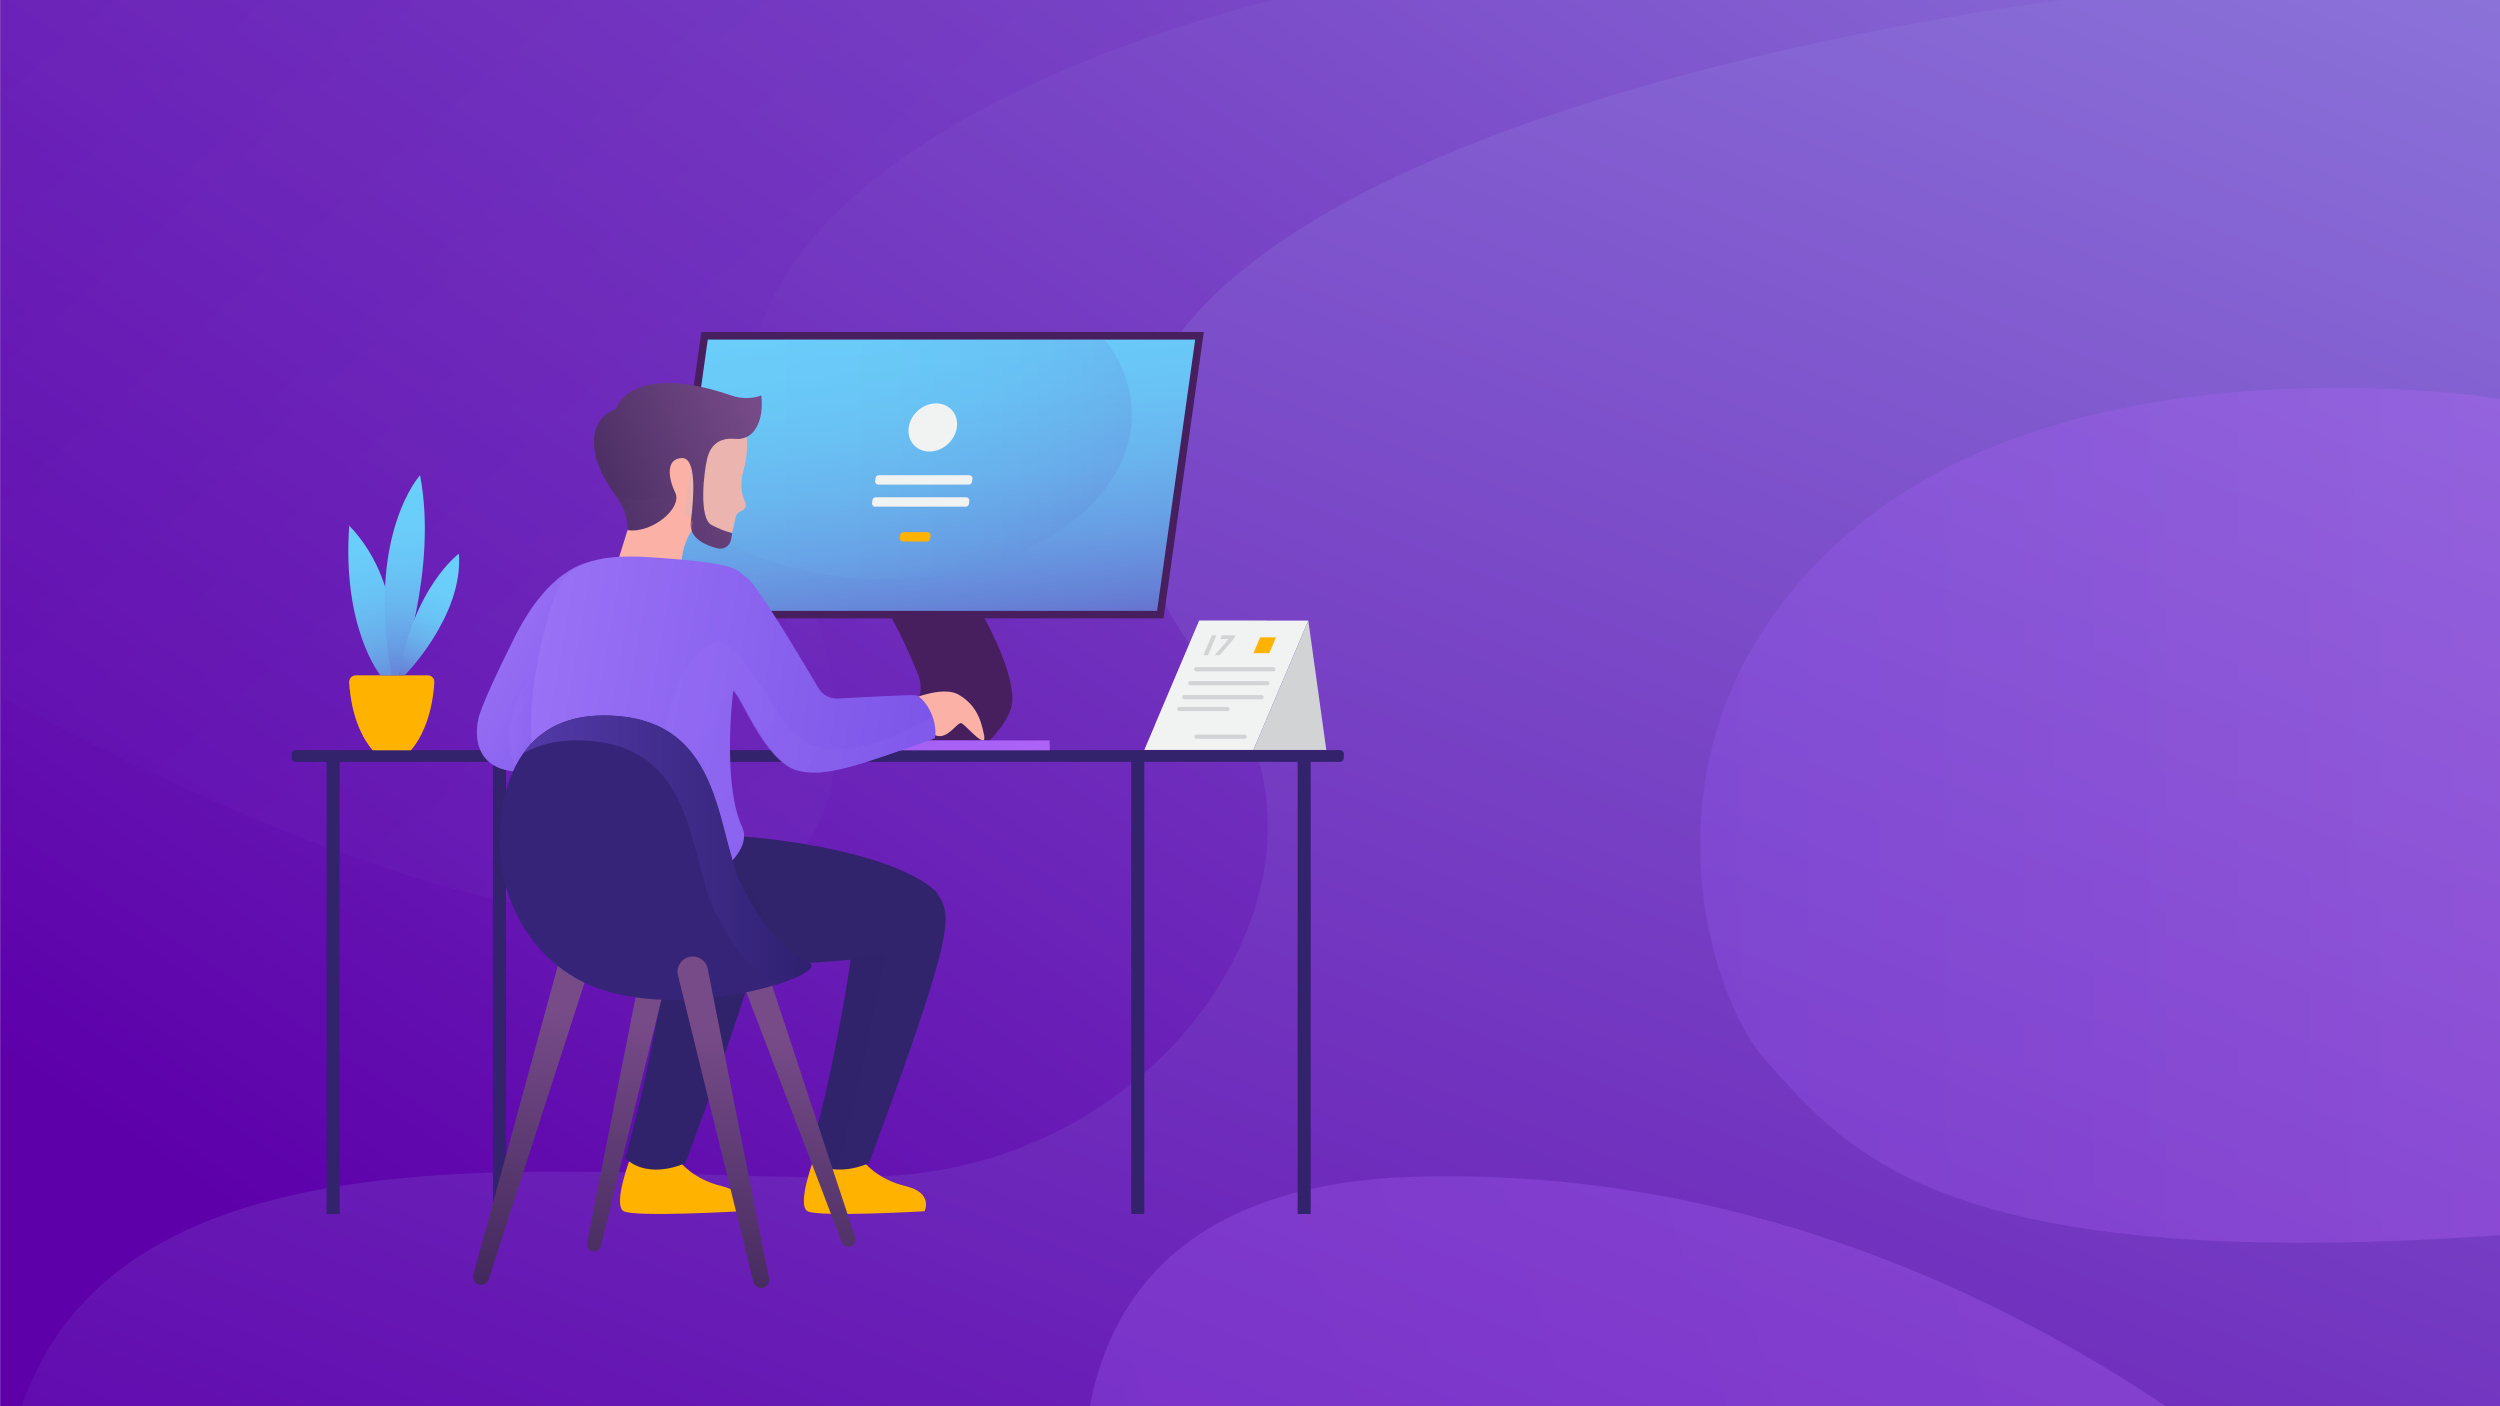 <?xml version="1.0" encoding="utf-8"?>
<!-- Generator: Adobe Illustrator 23.0.3, SVG Export Plug-In . SVG Version: 6.00 Build 0)  -->
<svg version="1.1" id="Layer_1" xmlns="http://www.w3.org/2000/svg" xmlns:xlink="http://www.w3.org/1999/xlink" x="0px" y="0px"
	 viewBox="0 0 1920 1080" style="enable-background:new 0 0 1920 1080;" xml:space="preserve">
<style type="text/css">
	.st0{fill:url(#SVGID_1_);}
	.st1{opacity:0.2;fill:url(#SVGID_2_);enable-background:new    ;}
	.st2{fill:url(#SVGID_3_);}
	.st3{opacity:0.3;fill:url(#SVGID_4_);enable-background:new    ;}
	.st4{fill:#33226C;}
	.st5{fill:#FFB300;}
	.st6{opacity:0.51;fill:#33226C;enable-background:new    ;}
	.st7{fill:#471F5E;}
	.st8{fill:#31236C;}
	.st9{opacity:0.3;fill:#31236C;enable-background:new    ;}
	.st10{fill:#FBB1A6;}
	.st11{fill:#F1F2F2;}
	.st12{opacity:0.46;fill:#F1F2F2;enable-background:new    ;}
	.st13{fill:#D1D3D4;}
	.st14{fill:url(#SVGID_5_);}
	.st15{opacity:0.19;fill:url(#SVGID_6_);enable-background:new    ;}
	.st16{fill:url(#SVGID_7_);}
	.st17{fill:url(#SVGID_8_);}
	.st18{opacity:0.52;fill:#FFB300;enable-background:new    ;}
	.st19{fill:url(#SVGID_9_);}
	.st20{opacity:0.1;fill:url(#SVGID_10_);enable-background:new    ;}
	.st21{fill:url(#SVGID_11_);}
	.st22{fill:url(#SVGID_12_);}
	.st23{opacity:0.44;fill:url(#SVGID_13_);enable-background:new    ;}
	.st24{fill:url(#SVGID_14_);}
	.st25{fill:url(#SVGID_15_);}
	.st26{fill:url(#SVGID_16_);}
	.st27{opacity:0.26;fill:#FBB1A6;enable-background:new    ;}
	.st28{fill:url(#SVGID_17_);}
	.st29{opacity:0.33;fill:url(#SVGID_18_);enable-background:new    ;}
	.st30{fill:url(#SVGID_19_);}
	.st31{opacity:0.33;fill:url(#SVGID_20_);enable-background:new    ;}
	.st32{fill:#362478;}
	.st33{fill:url(#SVGID_21_);}
	.st34{fill:url(#SVGID_22_);}
	.st35{opacity:0.1;}
	.st36{fill:url(#SVGID_23_);}
	.st37{fill:url(#SVGID_24_);}
	.st38{opacity:0.3;fill:url(#SVGID_25_);enable-background:new    ;}
</style>
<linearGradient id="SVGID_1_" gradientUnits="userSpaceOnUse" x1="562.07" y1="-106.169" x2="1607.726" y2="1450.84" gradientTransform="matrix(1 0 0 -1 0 1082)">
	<stop  offset="0" style="stop-color:#5D00AA"/>
	<stop  offset="0.995" style="stop-color:#8D78DB"/>
</linearGradient>
<rect x="0.11" y="-0.48" class="st0" width="1917.66" height="1195.4"/>
<linearGradient id="SVGID_2_" gradientUnits="userSpaceOnUse" x1="156.691" y1="1195.208" x2="1393.458" y2="-214.935" gradientTransform="matrix(1 0 0 -1 0 1082)">
	<stop  offset="0" style="stop-color:#5D00AA"/>
	<stop  offset="0.995" style="stop-color:#8D78DB"/>
</linearGradient>
<path class="st1" d="M980.66-0.48c0,0-528.36,117.29-380.29,409.4C697.62,600.75,674.21,892.5,0.11,535.01V-0.48H980.66z"/>
<linearGradient id="SVGID_3_" gradientUnits="userSpaceOnUse" x1="784.843" y1="-515.358" x2="1532.216" y2="1353.076" gradientTransform="matrix(1 0 0 -1 0 1082)">
	<stop  offset="0" style="stop-color:#5D00AA"/>
	<stop  offset="0.995" style="stop-color:#8D78DB"/>
</linearGradient>
<path class="st2" d="M1592.06-1.05c0,0-989.48,113.91-657.4,524.16c111.44,137.68-28.77,369.83-255.67,380.26
	C457.78,913.53-10.82,818.78,1.18,1198h640.39H1920V-1.05H1592.06z"/>
<linearGradient id="SVGID_4_" gradientUnits="userSpaceOnUse" x1="395.094" y1="-271.397" x2="2054.03" y2="217.093" gradientTransform="matrix(1 0 0 -1 0 1082)">
	<stop  offset="0" style="stop-color:#965BF1"/>
	<stop  offset="0.995" style="stop-color:#BB68FA"/>
</linearGradient>
<path class="st3" d="M839.5,1198c0,0-72-284.13,245.17-294.19C1517.38,890.09,1809,1198,1809,1198H839.5z"/>
<g>
	<rect x="868.79" y="577.39" class="st4" width="10.04" height="354.92"/>
	<rect x="378.59" y="577.39" class="st4" width="10.04" height="354.92"/>
	<path class="st5" d="M625.22,889.53c0,0-13.67,36.05-4.97,40.71c8.7,4.66,89.81,0,89.81,0s7.15-14.09-14.6-19.32
		c-21.75-5.23-31.7-18.29-31.7-18.29L625.22,889.53z"/>
	<path class="st5" d="M484.01,889.53c0,0-13.67,36.05-4.97,40.71c8.7,4.66,89.81,0,89.81,0s7.15-14.09-14.6-19.32
		s-31.7-18.29-31.7-18.29L484.01,889.53z"/>
	<path class="st4" d="M1029.07,585.09H226.95c-1.62,0-2.93-1.31-2.93-2.93v-3.07c0-1.62,1.31-2.93,2.93-2.93h802.12
		c1.62,0,2.93,1.31,2.93,2.93v3.07C1032,583.78,1030.69,585.09,1029.07,585.09z"/>
	<path class="st6" d="M1029.2,576.17H226.82c-1.55,0-2.8,1.26-2.8,2.8v2.48c0-1.55,1.26-2.8,2.8-2.8h802.38c1.55,0,2.8,1.26,2.8,2.8
		v-2.48C1032,577.42,1030.74,576.17,1029.2,576.17z"/>
	<rect x="996.58" y="577.39" class="st4" width="10.04" height="354.92"/>
	<path class="st7" d="M752.85,469.13c0,0,24.7,41.39,24.7,67.86c0,15.02-17.49,31.61-17.49,31.61l-98.17-0.14
		c0,0,57.33-16.06,42.89-51.28c-14.44-35.22-23.36-48.06-23.36-48.06H752.85z"/>
	<path class="st8" d="M571.49,642.46c0,0,107.87,7.48,146.93,41.7c12.27,18.6,18.97,20.09-50.97,209.08c0,0-27.53,13.39-46.13-3.72
		c21.58-76.64,31.99-152.54,31.99-152.54s-81.84,8.93-101.18-1.49C532.77,725.09,537.28,662.51,571.49,642.46z"/>
	<path class="st8" d="M430.34,642.46c0,0,107.87,7.48,146.93,41.7c12.27,18.6,18.97,20.09-50.97,209.08c0,0-27.53,13.39-46.13-3.72
		c21.57-76.64,31.99-152.54,31.99-152.54s-57.84,2.76-77.41-7.24C399.77,711.9,396.14,662.51,430.34,642.46z"/>
	<path class="st9" d="M430.34,642.46c0,0,107.87,7.48,146.93,41.7c12.27,18.6,18.97,20.09-50.97,209.08c0,0-27.53,13.39-46.13-3.72
		c21.57-76.64,31.99-152.54,31.99-152.54s-57.84,2.76-77.41-7.24C399.77,711.9,396.14,662.51,430.34,642.46z"/>
	<rect x="250.8" y="577.39" class="st4" width="10.04" height="354.92"/>
	<path class="st10" d="M705.41,534.95c0,0,20.57-7.59,30.86-1.45c11.53,6.89,16.74,16.19,19.53,31.25
		c2.24,12.05-13.95-7.81-17.3-9.3c-3.35-1.49-10.41,13.02-20.08,9.3s-14.51-27.75-14.51-27.75"/>
	<polygon class="st11" points="1004.78,476.63 921,476.63 878.83,575.97 962.63,575.97 	"/>
	<path class="st12" d="M972.21,476.63h-51.25l-34,80.12c8.03,4.18,17.02,6.52,26.51,6.52c33.95,0,61.47-29.94,61.47-66.88
		C974.95,489.52,973.99,482.88,972.21,476.63z"/>
	<polygon class="st13" points="1004.78,476.63 1018.61,575.97 962.63,575.97 	"/>
	<g>
		<path class="st13" d="M977.91,515.57h-59.24c-1.15,0-1.93-1.18-1.48-2.24l0,0c0.25-0.6,0.84-0.98,1.48-0.98h59.24
			c1.15,0,1.93,1.18,1.48,2.24l0,0C979.14,515.18,978.56,515.57,977.91,515.57z"/>
		<path class="st13" d="M973.36,526.3h-59.24c-1.15,0-1.93-1.18-1.48-2.24l0,0c0.25-0.6,0.84-0.98,1.48-0.98h59.24
			c1.15,0,1.93,1.18,1.48,2.24l0,0C974.59,525.91,974,526.3,973.36,526.3z"/>
		<path class="st13" d="M968.8,537.03h-59.24c-1.15,0-1.93-1.18-1.48-2.24l0,0c0.25-0.6,0.84-0.98,1.48-0.98h59.24
			c1.15,0,1.93,1.18,1.48,2.24l0,0C970.03,536.64,969.45,537.03,968.8,537.03z"/>
		<path class="st13" d="M942.75,546.1h-37.05c-1.15,0-1.93-1.18-1.48-2.24l0,0c0.25-0.6,0.84-0.98,1.48-0.98h37.05
			c1.15,0,1.93,1.18,1.48,2.24l0,0C943.99,545.72,943.4,546.1,942.75,546.1z"/>
		<path class="st13" d="M955.91,567.41h-37.05c-1.15,0-1.93-1.18-1.48-2.24l0,0c0.25-0.6,0.84-0.98,1.48-0.98h37.05
			c1.15,0,1.93,1.18,1.48,2.24l0,0C957.14,567.02,956.55,567.41,955.91,567.41z"/>
	</g>
	<g>
		<g>
			<path class="st13" d="M934.23,487.9l-6.49,15.3h-3.54l6.49-15.3H934.23z"/>
			<polygon class="st13" points="938.4,487.9 937.18,490.78 938.53,490.78 943.6,490.78 932.85,503.19 936.69,503.19 947.89,490.19 
				948.86,487.9 			"/>
		</g>
	</g>
	<g>
		<path class="st5" d="M333.57,523.95c0.15-2.89-2.15-5.32-5.05-5.32h-22.06h-11.13h-22.06c-2.9,0-5.2,2.43-5.05,5.32
			c0.56,10.66,3.47,35.06,17.98,52.21h9.12h11.13h9.12C330.1,559.02,333.01,534.61,333.57,523.95z"/>
		
			<linearGradient id="SVGID_5_" gradientUnits="userSpaceOnUse" x1="262.494" y1="704.339" x2="314.327" y2="505.194" gradientTransform="matrix(1 0 0 -1 0 1082)">
			<stop  offset="0" style="stop-color:#6AD0FB"/>
			<stop  offset="0.228" style="stop-color:#6ACDFA"/>
			<stop  offset="0.387" style="stop-color:#69C4F5"/>
			<stop  offset="0.527" style="stop-color:#69B4EE"/>
			<stop  offset="0.654" style="stop-color:#689EE4"/>
			<stop  offset="0.773" style="stop-color:#6682D6"/>
			<stop  offset="0.885" style="stop-color:#6560C6"/>
			<stop  offset="0.992" style="stop-color:#6337B3"/>
			<stop  offset="0.995" style="stop-color:#6336B2"/>
		</linearGradient>
		<path class="st14" d="M292.14,518.63c0,0-29.52-36.1-23.92-114.89c45.62,47.71,32.68,114.89,32.68,114.89H292.14z"/>
		
			<linearGradient id="SVGID_6_" gradientUnits="userSpaceOnUse" x1="265.672" y1="705.167" x2="317.504" y2="506.021" gradientTransform="matrix(1 0 0 -1 0 1082)">
			<stop  offset="0" style="stop-color:#6AD0FB"/>
			<stop  offset="0.228" style="stop-color:#6ACDFA"/>
			<stop  offset="0.387" style="stop-color:#69C4F5"/>
			<stop  offset="0.527" style="stop-color:#69B4EE"/>
			<stop  offset="0.654" style="stop-color:#689EE4"/>
			<stop  offset="0.773" style="stop-color:#6682D6"/>
			<stop  offset="0.885" style="stop-color:#6560C6"/>
			<stop  offset="0.992" style="stop-color:#6337B3"/>
			<stop  offset="0.995" style="stop-color:#6336B2"/>
		</linearGradient>
		<path class="st15" d="M268.22,403.73c-0.01,0.09-0.01,0.18-0.02,0.27c35.72,45.2,25.69,101.26,22.97,113.33
			c0.61,0.86,0.96,1.29,0.96,1.29h8.76C300.9,518.63,313.85,451.45,268.22,403.73z"/>
		
			<linearGradient id="SVGID_7_" gradientUnits="userSpaceOnUse" x1="309.337" y1="727.329" x2="313.429" y2="512.905" gradientTransform="matrix(1 0 0 -1 0 1082)">
			<stop  offset="0" style="stop-color:#6AD0FB"/>
			<stop  offset="0.228" style="stop-color:#6ACDFA"/>
			<stop  offset="0.387" style="stop-color:#69C4F5"/>
			<stop  offset="0.527" style="stop-color:#69B4EE"/>
			<stop  offset="0.654" style="stop-color:#689EE4"/>
			<stop  offset="0.773" style="stop-color:#6682D6"/>
			<stop  offset="0.885" style="stop-color:#6560C6"/>
			<stop  offset="0.992" style="stop-color:#6337B3"/>
			<stop  offset="0.995" style="stop-color:#6336B2"/>
		</linearGradient>
		<path class="st16" d="M322.6,364.96c0,0-41.8,45.75-21.7,153.67h5.56C306.46,518.63,336.54,437.32,322.6,364.96z"/>
		
			<linearGradient id="SVGID_8_" gradientUnits="userSpaceOnUse" x1="347.029" y1="654.725" x2="305.564" y2="536.876" gradientTransform="matrix(1 0 0 -1 0 1082)">
			<stop  offset="0" style="stop-color:#6AD0FB"/>
			<stop  offset="0.228" style="stop-color:#6ACDFA"/>
			<stop  offset="0.387" style="stop-color:#69C4F5"/>
			<stop  offset="0.527" style="stop-color:#69B4EE"/>
			<stop  offset="0.654" style="stop-color:#689EE4"/>
			<stop  offset="0.773" style="stop-color:#6682D6"/>
			<stop  offset="0.885" style="stop-color:#6560C6"/>
			<stop  offset="0.992" style="stop-color:#6337B3"/>
			<stop  offset="0.995" style="stop-color:#6336B2"/>
		</linearGradient>
		<path class="st17" d="M352.44,425.23c0,0-34.78,25.49-45.98,93.39h4.4C310.86,518.63,356.01,473.01,352.44,425.23z"/>
		<path class="st18" d="M306.46,576.17h9.12c3.29-3.89,5.98-8.16,8.19-12.55c-33.52-2.73-36.86-26.87-36.8-36.72
			c0.01-2.3-1.86-4.16-4.15-4.16h-14.5l0,0c-0.08,0.39-0.11,0.79-0.09,1.21c0.56,10.66,3.47,35.06,17.98,52.21h9.12L306.46,576.17
			L306.46,576.17z"/>
	</g>
	<polygon class="st7" points="507.69,474.92 538.59,255 924.51,255 893.61,474.92 	"/>
	
		<linearGradient id="SVGID_9_" gradientUnits="userSpaceOnUse" x1="692.364" y1="924.514" x2="738.371" y2="522.375" gradientTransform="matrix(1 0 0 -1 0 1082)">
		<stop  offset="0" style="stop-color:#6AD0FB"/>
		<stop  offset="0.228" style="stop-color:#6ACDFA"/>
		<stop  offset="0.387" style="stop-color:#69C4F5"/>
		<stop  offset="0.527" style="stop-color:#69B4EE"/>
		<stop  offset="0.654" style="stop-color:#689EE4"/>
		<stop  offset="0.773" style="stop-color:#6682D6"/>
		<stop  offset="0.885" style="stop-color:#6560C6"/>
		<stop  offset="0.992" style="stop-color:#6337B3"/>
		<stop  offset="0.995" style="stop-color:#6336B2"/>
	</linearGradient>
	<polygon class="st19" points="888.64,469.13 514.29,469.13 543.57,260.79 917.91,260.79 	"/>
	<path class="st10" d="M573.38,335.54c0,0,1.95,11.13-2.54,26.37c-2.32,7.87-1.92,16.31,1.43,23.8c0.03,0.05,0.05,0.11,0.08,0.17
		c0.98,2.17,0.19,4.72-1.86,5.94c-0.51,0.3-1.09,0.6-1.75,0.89c-1.89,0.82-3.3,2.47-3.74,4.49l-2.7,12.17l-20.58-3.97l-5.7-45.64
		l17.11-31.75L573.38,335.54z"/>
	<path class="st10" d="M531.27,407.75c0,0-6.86,8.18-7.97,24.55l-48.24-2.97l6.88-22.2l31.12-59.65l18.2-1.86
		C531.27,345.61,536.45,369.81,531.27,407.75z"/>
	
		<linearGradient id="SVGID_10_" gradientUnits="userSpaceOnUse" x1="525.378" y1="729.125" x2="869.231" y2="729.125" gradientTransform="matrix(1 0 0 -1 0 1082)">
		<stop  offset="0" style="stop-color:#6AD0FB"/>
		<stop  offset="0.228" style="stop-color:#6ACDFA"/>
		<stop  offset="0.387" style="stop-color:#69C4F5"/>
		<stop  offset="0.527" style="stop-color:#69B4EE"/>
		<stop  offset="0.654" style="stop-color:#689EE4"/>
		<stop  offset="0.773" style="stop-color:#6682D6"/>
		<stop  offset="0.885" style="stop-color:#6560C6"/>
		<stop  offset="0.992" style="stop-color:#6337B3"/>
		<stop  offset="0.995" style="stop-color:#6336B2"/>
	</linearGradient>
	<path class="st20" d="M525.38,393.35c34.67,31.31,90.48,51.62,153.42,51.62c105.17,0,190.43-56.71,190.43-126.67
		c0-20.71-7.47-40.26-20.72-57.51H544.01L525.38,393.35z"/>
	
		<linearGradient id="SVGID_11_" gradientUnits="userSpaceOnUse" x1="441.271" y1="689.316" x2="589.701" y2="749.581" gradientTransform="matrix(1 0 0 -1 0 1082)">
		<stop  offset="0" style="stop-color:#43295D"/>
		<stop  offset="1" style="stop-color:#774B88"/>
	</linearGradient>
	<path class="st21" d="M561.47,414.3c-0.81,4.88-5.61,8.04-10.41,6.83c-9.2-2.33-21.96-7.78-20.51-19.96
		c2.23-18.85,4.96-50.1-7.19-49.36c-12.15,0.74-10.17,15.38-4.71,26.79c5.46,11.41-17.61,31.25-36.7,28.52
		c0,0,1.36-12.03-8.43-25.55c-13.34-18.41-16.61-29.51-17.36-39.68c-0.74-10.17,3.47-23.56,16.86-27.78
		c4.17-12.27,26.08-31.83,88.8-10.35c1.92,0.66,3.88,1.2,5.88,1.51c10.06,1.57,16.92-1.57,16.92-1.57s2.76,16.24-5.33,27.05
		c-3.36,4.49-8.86,6.88-14.44,6.32c-12.88-1.28-19.22,5.26-21.64,14.75c-2.73,10.67-6.7,46.13,3.22,51.34
		c9.92,5.21,15.87,6.2,15.87,6.2L561.47,414.3z"/>
	
		<linearGradient id="SVGID_12_" gradientUnits="userSpaceOnUse" x1="687.106" y1="596.449" x2="769.479" y2="405.281" gradientTransform="matrix(1 0 0 -1 0 1082)">
		<stop  offset="0" style="stop-color:#965BF1"/>
		<stop  offset="0.995" style="stop-color:#BB68FA"/>
	</linearGradient>
	<rect x="642.93" y="568.61" class="st22" width="163.19" height="7.56"/>
	
		<linearGradient id="SVGID_13_" gradientUnits="userSpaceOnUse" x1="688.378" y1="592.18" x2="767.955" y2="407.502" gradientTransform="matrix(1 0 0 -1 0 1082)">
		<stop  offset="0" style="stop-color:#965BF1"/>
		<stop  offset="0.995" style="stop-color:#BB68FA"/>
	</linearGradient>
	<rect x="642.93" y="571.25" class="st23" width="163.19" height="4.91"/>
	<path class="st9" d="M642.69,898.17c17.22-56.98,37.2-165.29,37.2-165.29l-26.59,4.12c0,0-8.67,63.15-26.56,132.4
		c-1.15,7.17-2.27,14.73-3.17,22.02C629.58,896.03,636.32,897.84,642.69,898.17z"/>
	
		<linearGradient id="SVGID_14_" gradientUnits="userSpaceOnUse" x1="594.007" y1="73.691" x2="617.867" y2="284.458" gradientTransform="matrix(1 0 0 -1 0 1082)">
		<stop  offset="0" style="stop-color:#43295D"/>
		<stop  offset="1" style="stop-color:#774B88"/>
	</linearGradient>
	<path class="st24" d="M580.46,736.63l-9.63,3.19c-2.96,0.98-4.51,4.23-3.39,7.15l79.07,207.11c0.9,2.35,3.29,3.79,5.79,3.48l0,0
		c3.43-0.43,5.61-3.87,4.53-7.15l-69.43-210.3C586.43,737.24,583.33,735.68,580.46,736.63z"/>
	
		<linearGradient id="SVGID_15_" gradientUnits="userSpaceOnUse" x1="466.105" y1="88.173" x2="489.945" y2="298.76" gradientTransform="matrix(1 0 0 -1 0 1082)">
		<stop  offset="0" style="stop-color:#43295D"/>
		<stop  offset="1" style="stop-color:#774B88"/>
	</linearGradient>
	<path class="st25" d="M500.19,732.99l9.95,1.98c3.06,0.61,4.99,3.65,4.25,6.68l-52.92,215.28c-0.6,2.45-2.8,4.17-5.32,4.17l0,0
		c-3.45,0-6.04-3.15-5.37-6.54l42.98-217.26C494.34,734.32,497.23,732.39,500.19,732.99z"/>
	
		<linearGradient id="SVGID_16_" gradientUnits="userSpaceOnUse" x1="393.706" y1="96.37" x2="417.546" y2="306.957" gradientTransform="matrix(1 0 0 -1 0 1082)">
		<stop  offset="0" style="stop-color:#43295D"/>
		<stop  offset="1" style="stop-color:#774B88"/>
	</linearGradient>
	<path class="st26" d="M436.49,735.46l10.96,3.01c3.37,0.93,5.29,4.48,4.21,7.8L375.3,982.55c-0.87,2.69-3.46,4.43-6.28,4.23l0,0
		c-3.86-0.27-6.5-4.01-5.48-7.74l65.41-239.29C429.85,736.49,433.22,734.56,436.49,735.46z"/>
	<path class="st27" d="M511.67,431.58l11.62,0.72c1.12-16.37,7.97-24.55,7.97-24.55c0.38-2.82,0.71-5.55,0.99-8.22
		C527.76,401.9,513.41,411.66,511.67,431.58z"/>
	
		<linearGradient id="SVGID_17_" gradientUnits="userSpaceOnUse" x1="371.371" y1="599.526" x2="542.22" y2="499.7" gradientTransform="matrix(1 0 0 -1 0 1082)">
		<stop  offset="0" style="stop-color:#9A72F6"/>
		<stop  offset="1" style="stop-color:#724CE4"/>
	</linearGradient>
	<path class="st28" d="M456.06,431.21c0,0-31.91,0.37-60.93,58.41c-29.01,58.04-27.89,63.5-27.89,63.5s-15.27,60.02,74.02,32.49
		L456.06,431.21z"/>
	
		<linearGradient id="SVGID_18_" gradientUnits="userSpaceOnUse" x1="390.888" y1="552.695" x2="452.007" y2="552.695" gradientTransform="matrix(1 0 0 -1 0 1082)">
		<stop  offset="0" style="stop-color:#9A72F6"/>
		<stop  offset="1" style="stop-color:#724CE4"/>
	</linearGradient>
	<path class="st29" d="M452.01,489.62c-3.93-14.28-7.15-23.84-7.15-23.84s-78.18,82.63-46.34,126.91
		c10.73,0.71,25.09-1.15,44.3-7.08L452.01,489.62z"/>
	
		<linearGradient id="SVGID_19_" gradientUnits="userSpaceOnUse" x1="394.139" y1="534.195" x2="818.396" y2="460.929" gradientTransform="matrix(1 0 0 -1 0 1082)">
		<stop  offset="0" style="stop-color:#9A72F6"/>
		<stop  offset="1" style="stop-color:#724CE4"/>
	</linearGradient>
	<path class="st30" d="M407.79,558.42c0,0-0.74-32,9.67-71.43c10.42-39.44,13.41-63.66,82.59-58.99
		c69.19,4.67,64.19,9.14,73.75,15.83c7.72,5.41,41.97,62.85,54.86,84.75c3.04,5.17,8.71,8.2,14.69,7.88
		c17.77-0.96,54.03-2.87,59.06-2.59c6.7,0.37,18.23,17.86,15.62,33.11c-56.54,20.09-84.58,30.88-106.02,24.56
		c-25.02-7.38-43.21-59.11-48.92-61.01c-1.54,12.91-7.27,74.21,6.88,104.54c15.62,33.48-93.02,89.29-162.2,51.34
		C408.53,605.3,407.79,558.42,407.79,558.42z"/>
	
		<linearGradient id="SVGID_20_" gradientUnits="userSpaceOnUse" x1="459.992" y1="562.716" x2="909.812" y2="287.541" gradientTransform="matrix(1 0 0 -1 0 1082)">
		<stop  offset="0" style="stop-color:#9A72F6"/>
		<stop  offset="1" style="stop-color:#724CE4"/>
	</linearGradient>
	<path class="st31" d="M715.58,550.5c-6.85,4.28-79.23,48.09-109.52,8.07c-31.8-42.03-45.02-85.2-72.49-54.53
		c-27.47,30.67-29.91,114.74-29.26,118.14c0.44,2.3,13.53,39.04,22.05,62.84c30.39-13.55,50.35-34.14,43.03-49.82
		c-14.15-30.33-8.43-91.63-6.88-104.54c5.7,1.9,23.9,53.63,48.92,61.01c21.45,6.32,49.47-4.47,106.02-24.56
		C718.4,561.56,717.46,555.72,715.58,550.5z"/>
	<path class="st32" d="M383.97,655.89c0,0-10.42-106.4,79.61-106.4c98.3,0,84.07,100.45,110.22,138.4
		c10.95,23.66,29.61,42.39,47.49,51.7c17.88,9.31-109.78,51.05-178.54,11.92C386.21,719.32,383.97,655.89,383.97,655.89z"/>
	
		<linearGradient id="SVGID_21_" gradientUnits="userSpaceOnUse" x1="402.393" y1="429.132" x2="623.321" y2="429.132" gradientTransform="matrix(1 0 0 -1 0 1082)">
		<stop  offset="0" style="stop-color:#533AA9"/>
		<stop  offset="1" style="stop-color:#2F2070"/>
	</linearGradient>
	<path class="st33" d="M621.62,739.59c-17.88-9.31-36.53-28.05-47.49-51.7c-26.14-37.95-11.92-138.4-110.22-138.4
		c-30.77,0-49.8,12.42-61.53,28.79c10.5-5.99,23.77-9.67,40.5-9.67c98.3,0,84.07,100.45,110.22,138.4
		c10.06,21.73,26.63,39.31,43.12,49.25C616.52,749.95,627.82,742.82,621.62,739.59z"/>
	
		<linearGradient id="SVGID_22_" gradientUnits="userSpaceOnUse" x1="539.938" y1="79.813" x2="563.778" y2="290.401" gradientTransform="matrix(1 0 0 -1 0 1082)">
		<stop  offset="0" style="stop-color:#43295D"/>
		<stop  offset="1" style="stop-color:#774B88"/>
	</linearGradient>
	<path class="st34" d="M529.77,734.81L529.77,734.81c-6.53,1.3-10.66,7.78-9.07,14.26l57.89,235.5c0.67,2.74,3.14,4.67,5.96,4.67
		l0,0c3.87,0,6.77-3.53,6.02-7.33l-47.06-237.91C542.26,737.67,536.1,733.55,529.77,734.81z"/>
	<polygon class="st5" points="974.81,501.64 962.63,501.64 967.8,489.45 979.98,489.45 	"/>
	<g class="st35">
		
			<linearGradient id="SVGID_23_" gradientUnits="userSpaceOnUse" x1="536.091" y1="779.804" x2="545.975" y2="679.319" gradientTransform="matrix(1 0 0 -1 0 1082)">
			<stop  offset="0" style="stop-color:#43295D"/>
			<stop  offset="1" style="stop-color:#774B88"/>
		</linearGradient>
		<path class="st36" d="M561.57,413.63l0.71-4.27c0,0-5.95-0.99-15.87-6.2c-8.33-4.37-6.87-30.1-4.57-44.54
			c-3.26,0.56-6.64,2.01-10.12,4.53c1.7,10.65,0.17,26.61-1.19,38.03c-1.4,11.85,10.62,17.33,19.74,19.76
			C555.46,422.31,560.7,418.91,561.57,413.63z"/>
		
			<linearGradient id="SVGID_24_" gradientUnits="userSpaceOnUse" x1="488.418" y1="777.076" x2="498.642" y2="673.132" gradientTransform="matrix(1 0 0 -1 0 1082)">
			<stop  offset="0" style="stop-color:#43295D"/>
			<stop  offset="1" style="stop-color:#774B88"/>
		</linearGradient>
		<path class="st37" d="M472.33,379.94c0.38,0.54,0.77,1.08,1.17,1.63c9.79,13.52,8.43,25.55,8.43,25.55
			c19.1,2.73,42.16-17.12,36.7-28.52c-0.43-0.89-0.83-1.82-1.21-2.74C502.33,386.65,486.07,385.21,472.33,379.94z"/>
	</g>
	
		<ellipse transform="matrix(0.731 -0.682 0.682 0.731 -31.332 577.027)" class="st11" cx="716.59" cy="328.27" rx="19.84" ry="17.25"/>
	<path class="st11" d="M744.08,372.17h-69.55c-1.49,0-2.64-1.32-2.43-2.8l0.32-2.3c0.17-1.21,1.21-2.12,2.43-2.12h69.55
		c1.49,0,2.64,1.32,2.43,2.8l-0.32,2.3C746.34,371.27,745.3,372.17,744.08,372.17z"/>
	<path class="st11" d="M741.71,389.14h-69.55c-1.49,0-2.64-1.32-2.43-2.8l0.32-2.3c0.17-1.21,1.21-2.12,2.43-2.12h69.55
		c1.49,0,2.64,1.32,2.43,2.8l-0.32,2.3C743.98,388.23,742.94,389.14,741.71,389.14z"/>
	<path class="st5" d="M711.88,415.92h-18.43c-1.49,0-2.64-1.32-2.43-2.8l0.32-2.3c0.17-1.21,1.21-2.12,2.43-2.12h18.43
		c1.49,0,2.64,1.32,2.43,2.8l-0.32,2.3C714.15,415.01,713.11,415.92,711.88,415.92z"/>
</g>
<linearGradient id="SVGID_25_" gradientUnits="userSpaceOnUse" x1="1305.737" y1="455.838" x2="1920" y2="455.838" gradientTransform="matrix(1 0 0 -1 0 1082)">
	<stop  offset="0" style="stop-color:#965BF1"/>
	<stop  offset="0.995" style="stop-color:#BB68FA"/>
</linearGradient>
<path class="st38" d="M1920,306.3c0,0-316-51.28-496,99.52s-112.34,358.68-69.05,407.32c66.13,74.3,138.9,165.2,565.04,135.52
	L1920,306.3L1920,306.3z"/>
</svg>
